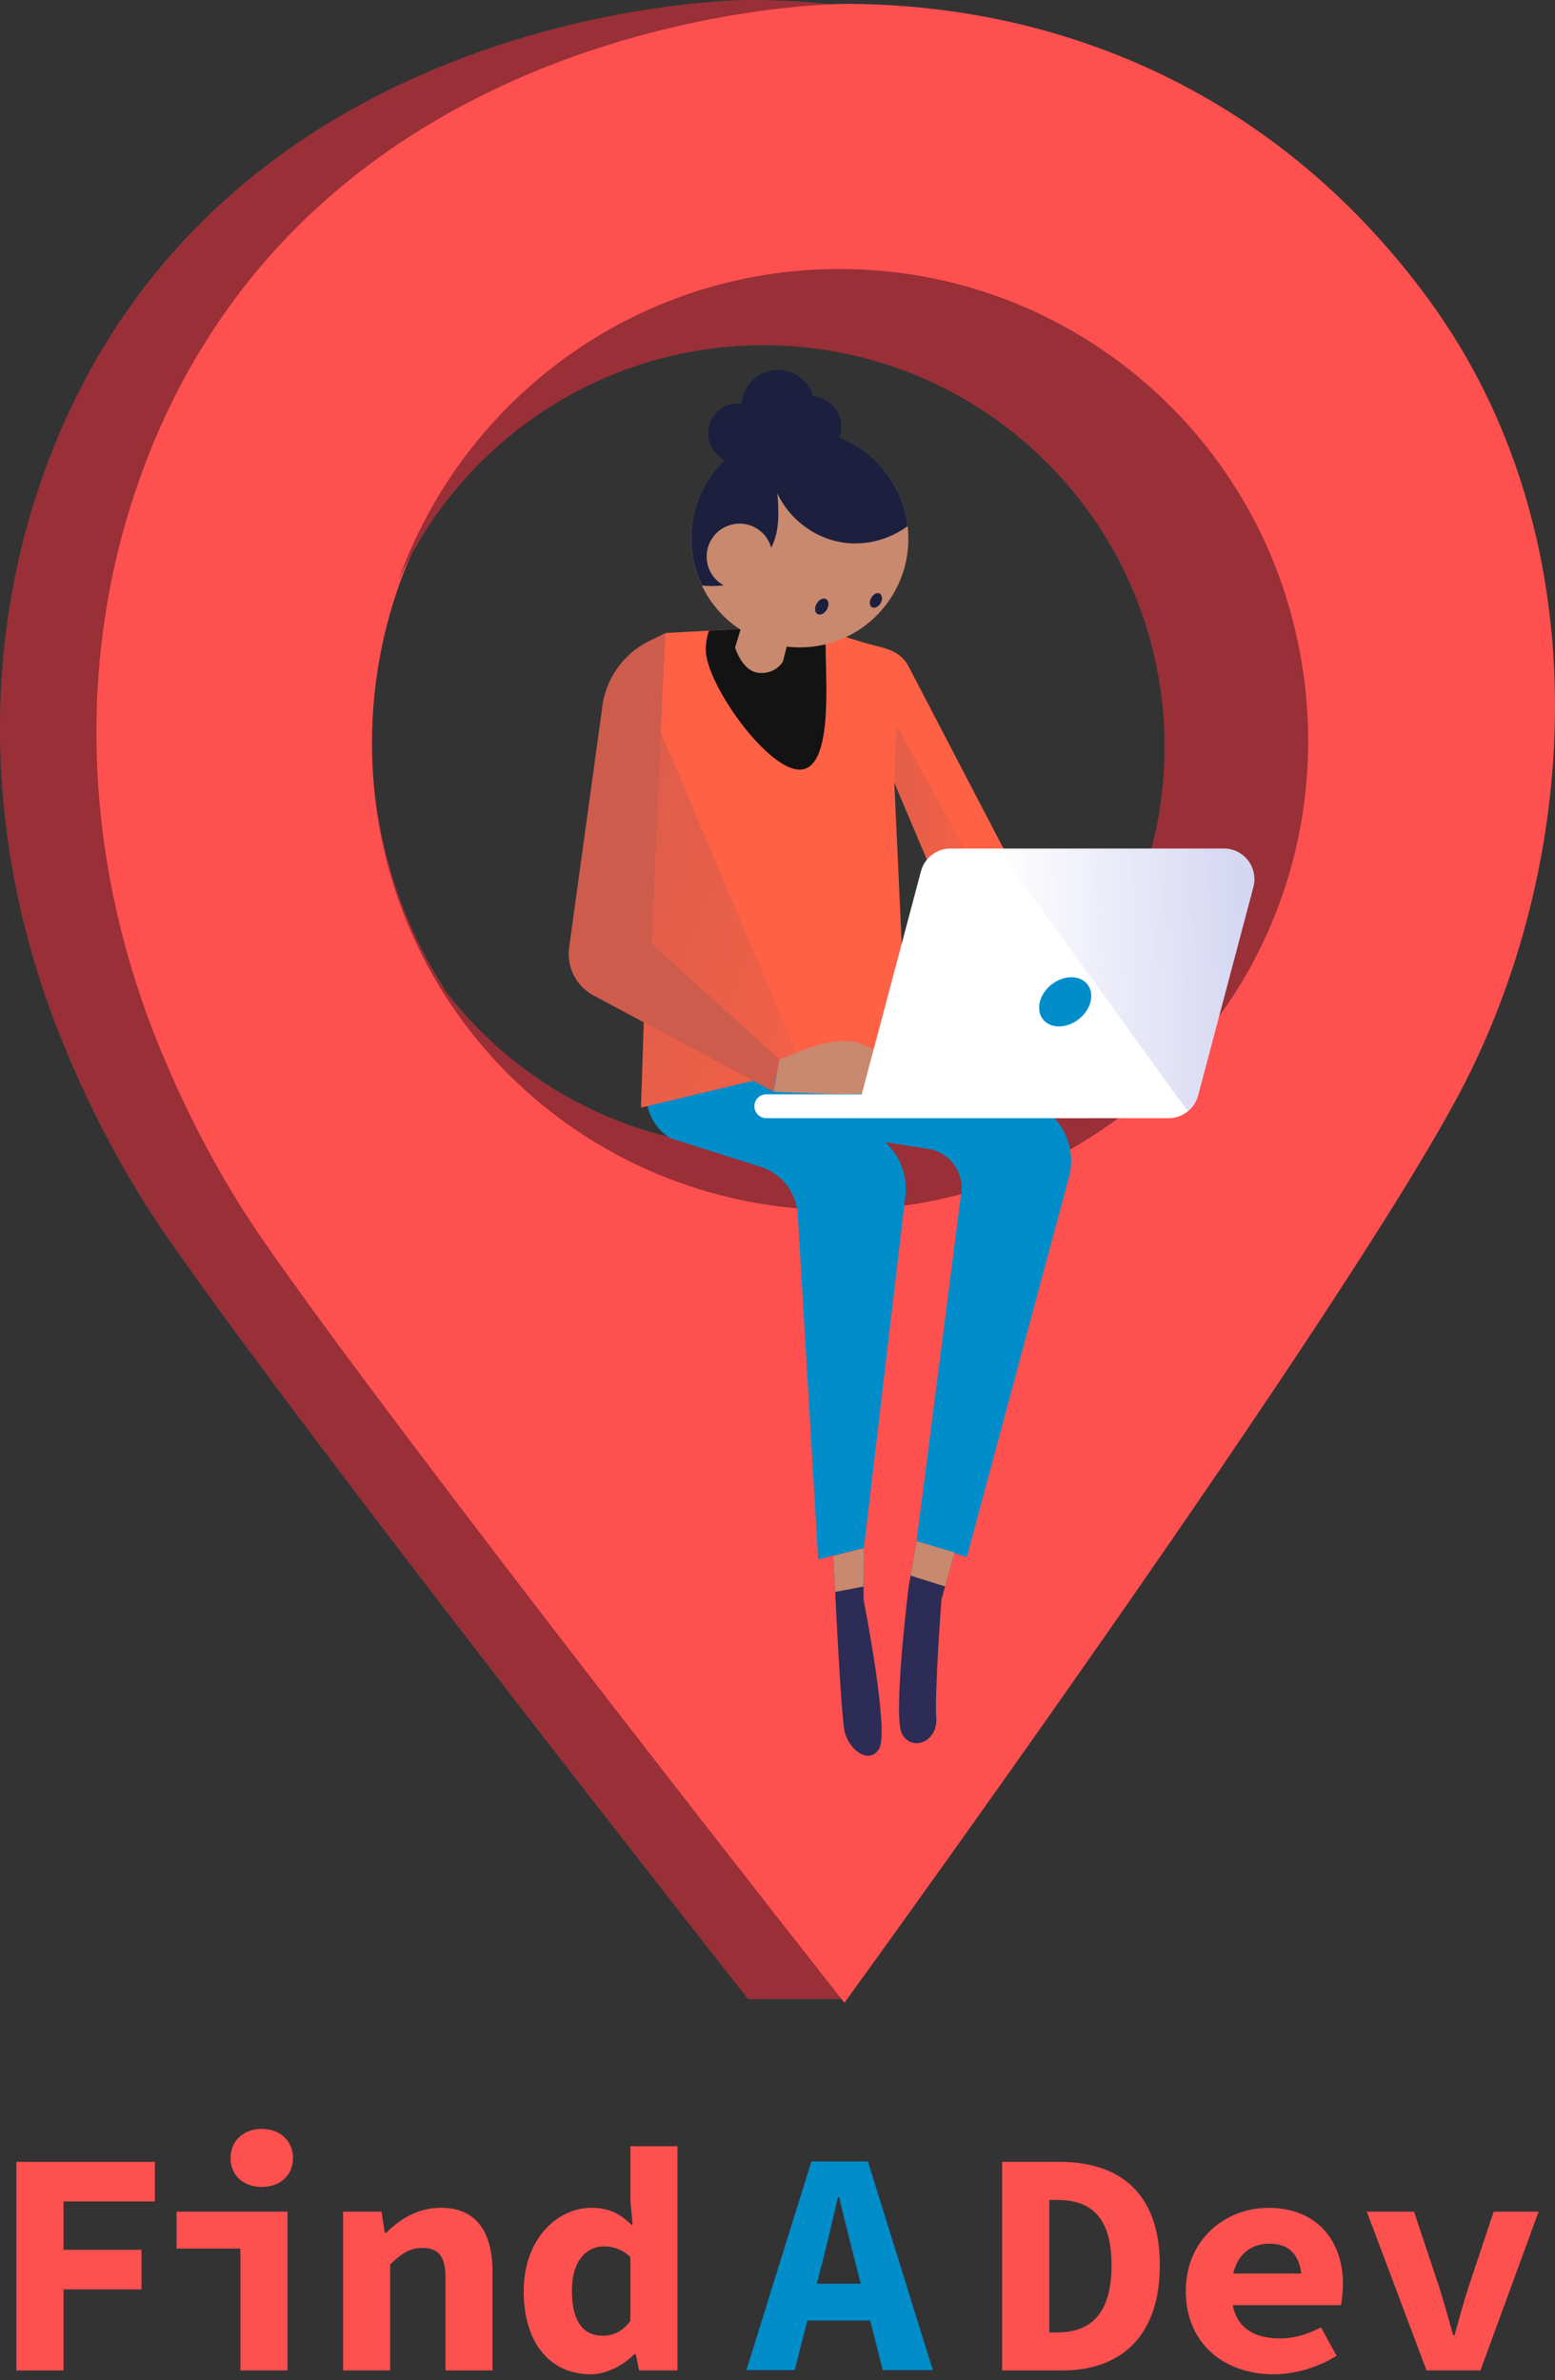 <svg width="200" height="306" viewBox="0 0 200 306" fill="none" xmlns="http://www.w3.org/2000/svg">
<rect x="0" y="0" width="200" height="306" fill="#333333" stroke="none"/>
<g clip-path="url(#clip0)">
<path d="M2.107 277.954H19.923V283.045H8.171V289.26H18.201V294.351H8.171V304.775H2.107V277.954Z" fill="#FF5050"/>
<path d="M30.921 289.106H22.707V284.357H36.977V304.766H30.921V289.106ZM29.653 277.474C29.653 275.254 31.34 273.711 33.67 273.711C36 273.711 37.687 275.254 37.687 277.474C37.687 279.702 36 281.177 33.67 281.177C31.34 281.177 29.653 279.702 29.653 277.474Z" fill="#FF5050"/>
<path d="M44.129 284.357H49.062L49.499 287.074H49.662C51.435 285.343 53.679 283.86 56.711 283.86C61.319 283.86 63.349 287.014 63.349 292.166V304.775H57.302V292.946C57.302 290.228 56.523 289.02 54.313 289.02C52.702 289.02 51.597 289.766 50.184 291.146V304.766H44.129V284.357Z" fill="#FF5050"/>
<path d="M67.358 294.574C67.358 287.897 71.649 283.86 76.077 283.86C78.313 283.86 79.837 284.657 81.216 286.054H81.362L81.079 282.9V275.948H87.135V304.766H82.201L81.764 302.666H81.61C80.111 304.149 77.996 305.263 75.966 305.263C70.749 305.263 67.358 301.243 67.358 294.574ZM81.079 298.414V290.177C79.983 289.174 78.861 288.823 77.67 288.823C75.46 288.823 73.559 290.623 73.559 294.506C73.559 298.509 75.041 300.309 77.507 300.309C78.886 300.309 80.017 299.794 81.079 298.414Z" fill="#FF5050"/>
<path d="M104.36 277.911H111.632L119.974 304.723H113.542L110.081 291.146C109.405 288.471 108.582 285.325 107.94 282.497H107.777C107.118 285.325 106.381 288.471 105.696 291.146L102.21 304.723H96L104.36 277.911ZM101.533 293.623H114.355V298.354H101.533V293.623Z" fill="#008DCA"/>
<path d="M128.891 277.954H136.291C144.069 277.954 149.173 282.025 149.173 291.24C149.173 300.463 144.06 304.775 136.634 304.775H128.891V277.954ZM135.957 299.889C140.128 299.889 142.964 297.66 142.964 291.248C142.964 284.845 140.128 282.848 135.957 282.848H134.955V299.889H135.957Z" fill="#FF5050"/>
<path d="M152.514 294.557C152.514 287.88 157.662 283.868 163.126 283.868C169.413 283.868 172.728 288.12 172.728 293.666C172.728 294.771 172.557 295.869 172.471 296.374H157.002V292.311H168.385L167.435 293.468C167.435 290.194 166.013 288.471 163.332 288.471C160.343 288.471 158.381 290.494 158.381 294.557C158.381 298.792 160.685 300.652 164.651 300.652C166.501 300.652 168.094 300.146 169.902 299.237L171.906 302.88C169.576 304.372 166.552 305.263 163.82 305.263C157.465 305.263 152.514 301.337 152.514 294.557Z" fill="#FF5050"/>
<path d="M175.794 284.357H181.867L185.079 293.983C185.739 296.031 186.304 298.123 186.912 300.266H187.075C187.683 298.123 188.223 296.031 188.899 293.983L192.111 284.357H197.893L190.415 304.766H183.478L175.794 284.357Z" fill="#FF5050"/>
<path d="M171.556 38.281C152.583 12.172 124.995 0 96.215 0C96.215 0 25.731 0 4.857 63.148C-2.834 86.42 -1.13 111.689 8.207 134.352C11.436 142.187 15.727 150.69 21.371 158.859C39.573 185.165 96.215 257.005 96.215 257.005H108.532C124.344 235.027 164.147 162.022 176.069 138.621C191.033 109.237 193.337 68.273 171.556 38.281ZM107.967 155.096C74.716 155.096 47.761 128.121 47.761 94.837C47.761 61.562 74.716 34.587 107.967 34.587C141.217 34.587 168.172 61.562 168.172 94.837C168.181 128.121 141.226 155.096 107.967 155.096Z" fill="#FF4F5B"/>
<path opacity="0.4" d="M171.556 38.281C152.583 12.172 124.995 0 96.215 0C96.215 0 25.731 0 4.857 63.148C-2.834 86.42 -1.13 111.689 8.207 134.352C11.436 142.187 15.727 150.69 21.371 158.859C39.573 185.165 96.215 257.005 96.215 257.005H108.532C124.344 235.027 164.147 162.022 176.069 138.621C191.033 109.237 193.337 68.273 171.556 38.281ZM107.967 155.096C74.716 155.096 47.761 128.121 47.761 94.837C47.761 61.562 74.716 34.587 107.967 34.587C141.217 34.587 168.172 61.562 168.172 94.837C168.181 128.121 141.226 155.096 107.967 155.096Z" fill="black"/>
<path d="M183.949 38.778C164.976 12.669 137.388 0.497 108.608 0.497C108.608 0.497 38.124 0.497 17.25 63.645C9.559 86.917 11.263 112.186 20.6 134.85C23.829 142.684 28.12 151.187 33.764 159.356C51.966 185.663 108.608 257.502 108.608 257.502C108.608 257.502 174.056 167.396 188.463 139.118C203.435 109.726 205.73 68.771 183.949 38.778ZM108.051 155.593C74.647 155.67 47.717 128.969 47.846 95.334C47.966 62.059 74.801 35.084 108.051 35.084C141.302 35.084 168.283 62.059 168.257 95.334C168.231 128.721 141.225 155.516 108.051 155.593Z" fill="#FF5050"/>
<path d="M107.966 34.587C81.773 34.587 59.495 51.336 51.212 74.711C59.315 56.822 77.302 44.376 98.201 44.376C126.689 44.376 149.79 67.485 149.79 96.003C149.79 124.512 126.698 147.63 98.201 147.63C81.662 147.63 66.947 139.83 57.508 127.709C68.248 144.193 86.826 155.104 107.966 155.104C141.216 155.104 168.171 128.129 168.171 94.846C168.18 61.562 141.225 34.587 107.966 34.587Z" fill="#FF4F5B"/>
<path opacity="0.4" d="M107.966 34.587C81.773 34.587 59.495 51.336 51.212 74.711C59.315 56.822 77.302 44.376 98.201 44.376C126.689 44.376 149.79 67.485 149.79 96.003C149.79 124.512 126.698 147.63 98.201 147.63C81.662 147.63 66.947 139.83 57.508 127.709C68.248 144.193 86.826 155.104 107.966 155.104C141.216 155.104 168.171 128.129 168.171 94.846C168.18 61.562 141.225 34.587 107.966 34.587Z" fill="black"/>
<path d="M111.118 199.026L111.066 205.643C111.066 205.643 111.906 209.878 112.574 214.395C113.242 218.912 113.747 223.704 113.079 224.818C111.743 227.047 109.071 224.818 108.625 222.589C108.18 220.361 107.512 206.543 107.512 206.543L107.066 197.629L111.118 199.026Z" fill="#2D2C56"/>
<path d="M117.876 198.143L116.857 204.083C116.857 204.083 114.852 220.352 115.966 222.804C117.079 225.255 120.642 224.141 120.42 220.798C120.197 217.455 121.088 205.643 121.088 205.643L123.092 198.511L117.876 198.143Z" fill="#2D2C56"/>
<path d="M115.118 125.661L114.63 132.99L133.49 142.101C136.899 143.936 138.535 147.921 137.413 151.624L124.351 200.2L117.884 198.143L123.623 153.459C124.026 150.707 122.141 148.153 119.4 147.716L112.685 146.661L105.533 139.367L113.799 146.79C115.803 148.59 116.788 151.264 116.428 153.93L111.118 199.017L105.233 200.492L102.604 156.099C102.415 153.287 100.522 150.87 97.833 150.021L86.21 146.336C84.36 145.204 83.212 143.216 83.152 141.047L83.64 125.421L115.118 125.661Z" fill="#008DCA"/>
<path d="M82.45 142.058L85.559 81.397C85.559 81.397 98.45 80.625 102.287 80.625C104.377 80.625 107.949 81.62 110.767 82.519C113.413 83.368 115.615 83.291 116.899 85.76L138.039 126.312L125.054 127.555L120.719 122.601L122.921 119.258L115.024 100.614L116.574 134.464L82.45 142.058Z" fill="#FF6145"/>
<path opacity="0.5" d="M115.306 93.225L129.319 118.563L124.959 123.681C124.959 123.681 123.186 124.041 121.499 123.492L120.719 122.609L122.921 119.266L115.024 100.623L115.306 93.225Z" fill="url(#paint0_linear)"/>
<path d="M102.852 98.951C98.595 98.951 90.775 87.817 90.775 83.557C90.775 82.691 90.921 81.859 91.186 81.088C95.161 80.874 100.137 80.634 102.287 80.634C103.229 80.634 104.48 80.84 105.816 81.148C106.064 81.911 106.201 82.717 106.201 83.557C106.21 87.817 107.118 98.951 102.852 98.951Z" fill="#131313"/>
<path d="M84.034 91.871L82.45 142.41L103.306 137.404L84.034 91.871Z" fill="url(#paint1_linear)"/>
<path d="M103.589 74.394C103.229 75.114 100.694 85.065 100.694 85.065C100.694 85.065 99.786 86.694 97.619 86.514C95.452 86.334 94.544 83.257 94.544 83.257L98.338 70.768L103.589 74.394Z" fill="#C8896E"/>
<path d="M90.21 68.265C90.21 75.122 97.482 82.708 104.334 82.708C111.186 82.708 115.015 75.122 115.015 68.265C115.015 61.407 109.465 55.853 102.612 55.853C95.76 55.853 90.21 61.407 90.21 68.265Z" fill="#EEBCC5"/>
<path d="M105.117 83.056C112.727 81.814 117.891 74.634 116.65 67.018C115.41 59.402 108.235 54.234 100.624 55.476C93.014 56.717 87.85 63.898 89.091 71.514C90.331 79.13 97.507 84.298 105.117 83.056Z" fill="#C8896E"/>
<path d="M112.06 76.854C111.777 77.334 111.829 77.882 112.154 78.071C112.488 78.259 112.976 78.028 113.259 77.548C113.542 77.068 113.49 76.519 113.165 76.331C112.839 76.134 112.343 76.365 112.06 76.854Z" fill="#1C1F3D"/>
<path d="M105.036 77.608C104.728 78.139 104.779 78.739 105.139 78.945C105.507 79.159 106.047 78.894 106.355 78.362C106.664 77.831 106.612 77.231 106.253 77.025C105.884 76.819 105.345 77.085 105.036 77.608Z" fill="#1C1F3D"/>
<path d="M100.248 136.23C100.788 136.05 105.37 133.83 108.625 133.83C111.88 133.83 115.854 137.267 115.854 137.267C115.854 137.267 116.394 139.075 114.227 138.715C112.06 138.355 114.527 140.078 114.527 140.078C114.527 140.078 114.407 140.164 111.88 140.524C109.345 140.884 99.478 140.353 99.478 140.353L100.248 136.23Z" fill="#C8896E"/>
<path d="M85.559 81.405L83.812 121.332L100.214 136.17L99.435 140.335L76.343 127.992C74.107 126.801 72.856 124.341 73.199 121.829L77.413 91.28C77.764 87.465 80.06 84.114 83.495 82.417L85.559 81.405Z" fill="#CE5C4D"/>
<path d="M98.561 143.764H140.334V140.695H98.561C97.713 140.695 97.028 141.381 97.028 142.23C97.028 143.078 97.713 143.764 98.561 143.764Z" fill="white"/>
<path d="M110.021 143.764H150.304C152.086 143.764 153.645 142.564 154.099 140.841L161.208 114.038C161.867 111.543 159.991 109.1 157.413 109.1H122.244C120.463 109.1 118.904 110.3 118.45 112.023L110.021 143.764Z" fill="white"/>
<path d="M157.413 109.1C159.991 109.1 161.876 111.543 161.208 114.038L154.099 140.841C153.876 141.664 153.405 142.367 152.771 142.881L128.283 109.1H157.413Z" fill="url(#paint2_linear)"/>
<path d="M133.747 128.807C133.302 130.555 134.407 131.97 136.206 131.97C138.004 131.97 139.82 130.555 140.257 128.807C140.702 127.058 139.597 125.644 137.799 125.644C136 125.644 134.184 127.058 133.747 128.807Z" fill="#008DCA"/>
<path d="M102.869 55.279C110.039 55.279 115.931 60.679 116.737 67.639C114.313 69.439 111.143 70.236 108.163 69.713C104.642 69.096 101.49 66.679 99.991 63.439C100.103 64.99 100.206 66.55 99.949 68.085C99.692 69.619 99.024 71.128 97.833 72.122C97.747 71.034 97.645 69.911 97.071 68.976C96.505 68.05 95.323 67.391 94.313 67.785C93.585 68.068 93.122 68.822 93.011 69.602C92.899 70.374 93.105 71.162 93.388 71.891C93.833 73.031 94.493 74.094 95.332 74.985C93.679 75.242 91.94 75.439 90.287 75.285C89.413 73.459 88.908 71.419 88.908 69.259C88.899 61.536 95.152 55.279 102.869 55.279Z" fill="#1C1F3D"/>
<path d="M90.886 71.556C90.886 73.896 92.779 75.791 95.118 75.791C97.456 75.791 99.349 73.896 99.349 71.556C99.349 69.216 97.456 67.322 95.118 67.322C92.779 67.322 90.886 69.216 90.886 71.556Z" fill="#C8896E"/>
<path d="M117.876 198.143L117.113 202.574L121.559 203.98L122.784 199.6L117.876 198.143Z" fill="#C8896E"/>
<path d="M111.075 203.98L107.409 204.683L107.178 200.011L111.118 199.026L111.075 203.98Z" fill="#C8896E"/>
<path d="M94.938 59.565C97.067 59.565 98.792 57.838 98.792 55.707C98.792 53.577 97.067 51.85 94.938 51.85C92.809 51.85 91.084 53.577 91.084 55.707C91.084 57.838 92.809 59.565 94.938 59.565Z" fill="#1C1F3D"/>
<path d="M100.077 56.993C102.679 56.993 104.788 54.882 104.788 52.279C104.788 49.675 102.679 47.564 100.077 47.564C97.475 47.564 95.366 49.675 95.366 52.279C95.366 54.882 97.475 56.993 100.077 56.993Z" fill="#1C1F3D"/>
<path d="M104.36 58.707C106.488 58.707 108.214 56.98 108.214 54.85C108.214 52.72 106.488 50.993 104.36 50.993C102.231 50.993 100.505 52.72 100.505 54.85C100.505 56.98 102.231 58.707 104.36 58.707Z" fill="#1C1F3D"/>
</g>
<defs>
<linearGradient id="paint0_linear" x1="129.322" y1="108.513" x2="115.027" y2="108.513" gradientUnits="userSpaceOnUse">
<stop stop-color="#FF6145"/>
<stop offset="0.899" stop-color="#CE5C4D"/>
</linearGradient>
<linearGradient id="paint1_linear" x1="124.821" y1="133.598" x2="46.34" y2="102.579" gradientUnits="userSpaceOnUse">
<stop stop-color="#FF6145"/>
<stop offset="0.899" stop-color="#CE5C4D"/>
</linearGradient>
<linearGradient id="paint2_linear" x1="128.353" y1="126.278" x2="197.942" y2="124.636" gradientUnits="userSpaceOnUse">
<stop stop-color="#484EC2" stop-opacity="0"/>
<stop offset="1" stop-color="#444BCC" stop-opacity="0.5"/>
</linearGradient>
<clipPath id="clip0">
<rect width="200" height="305.263" fill="white"/>
</clipPath>
</defs>
</svg>
